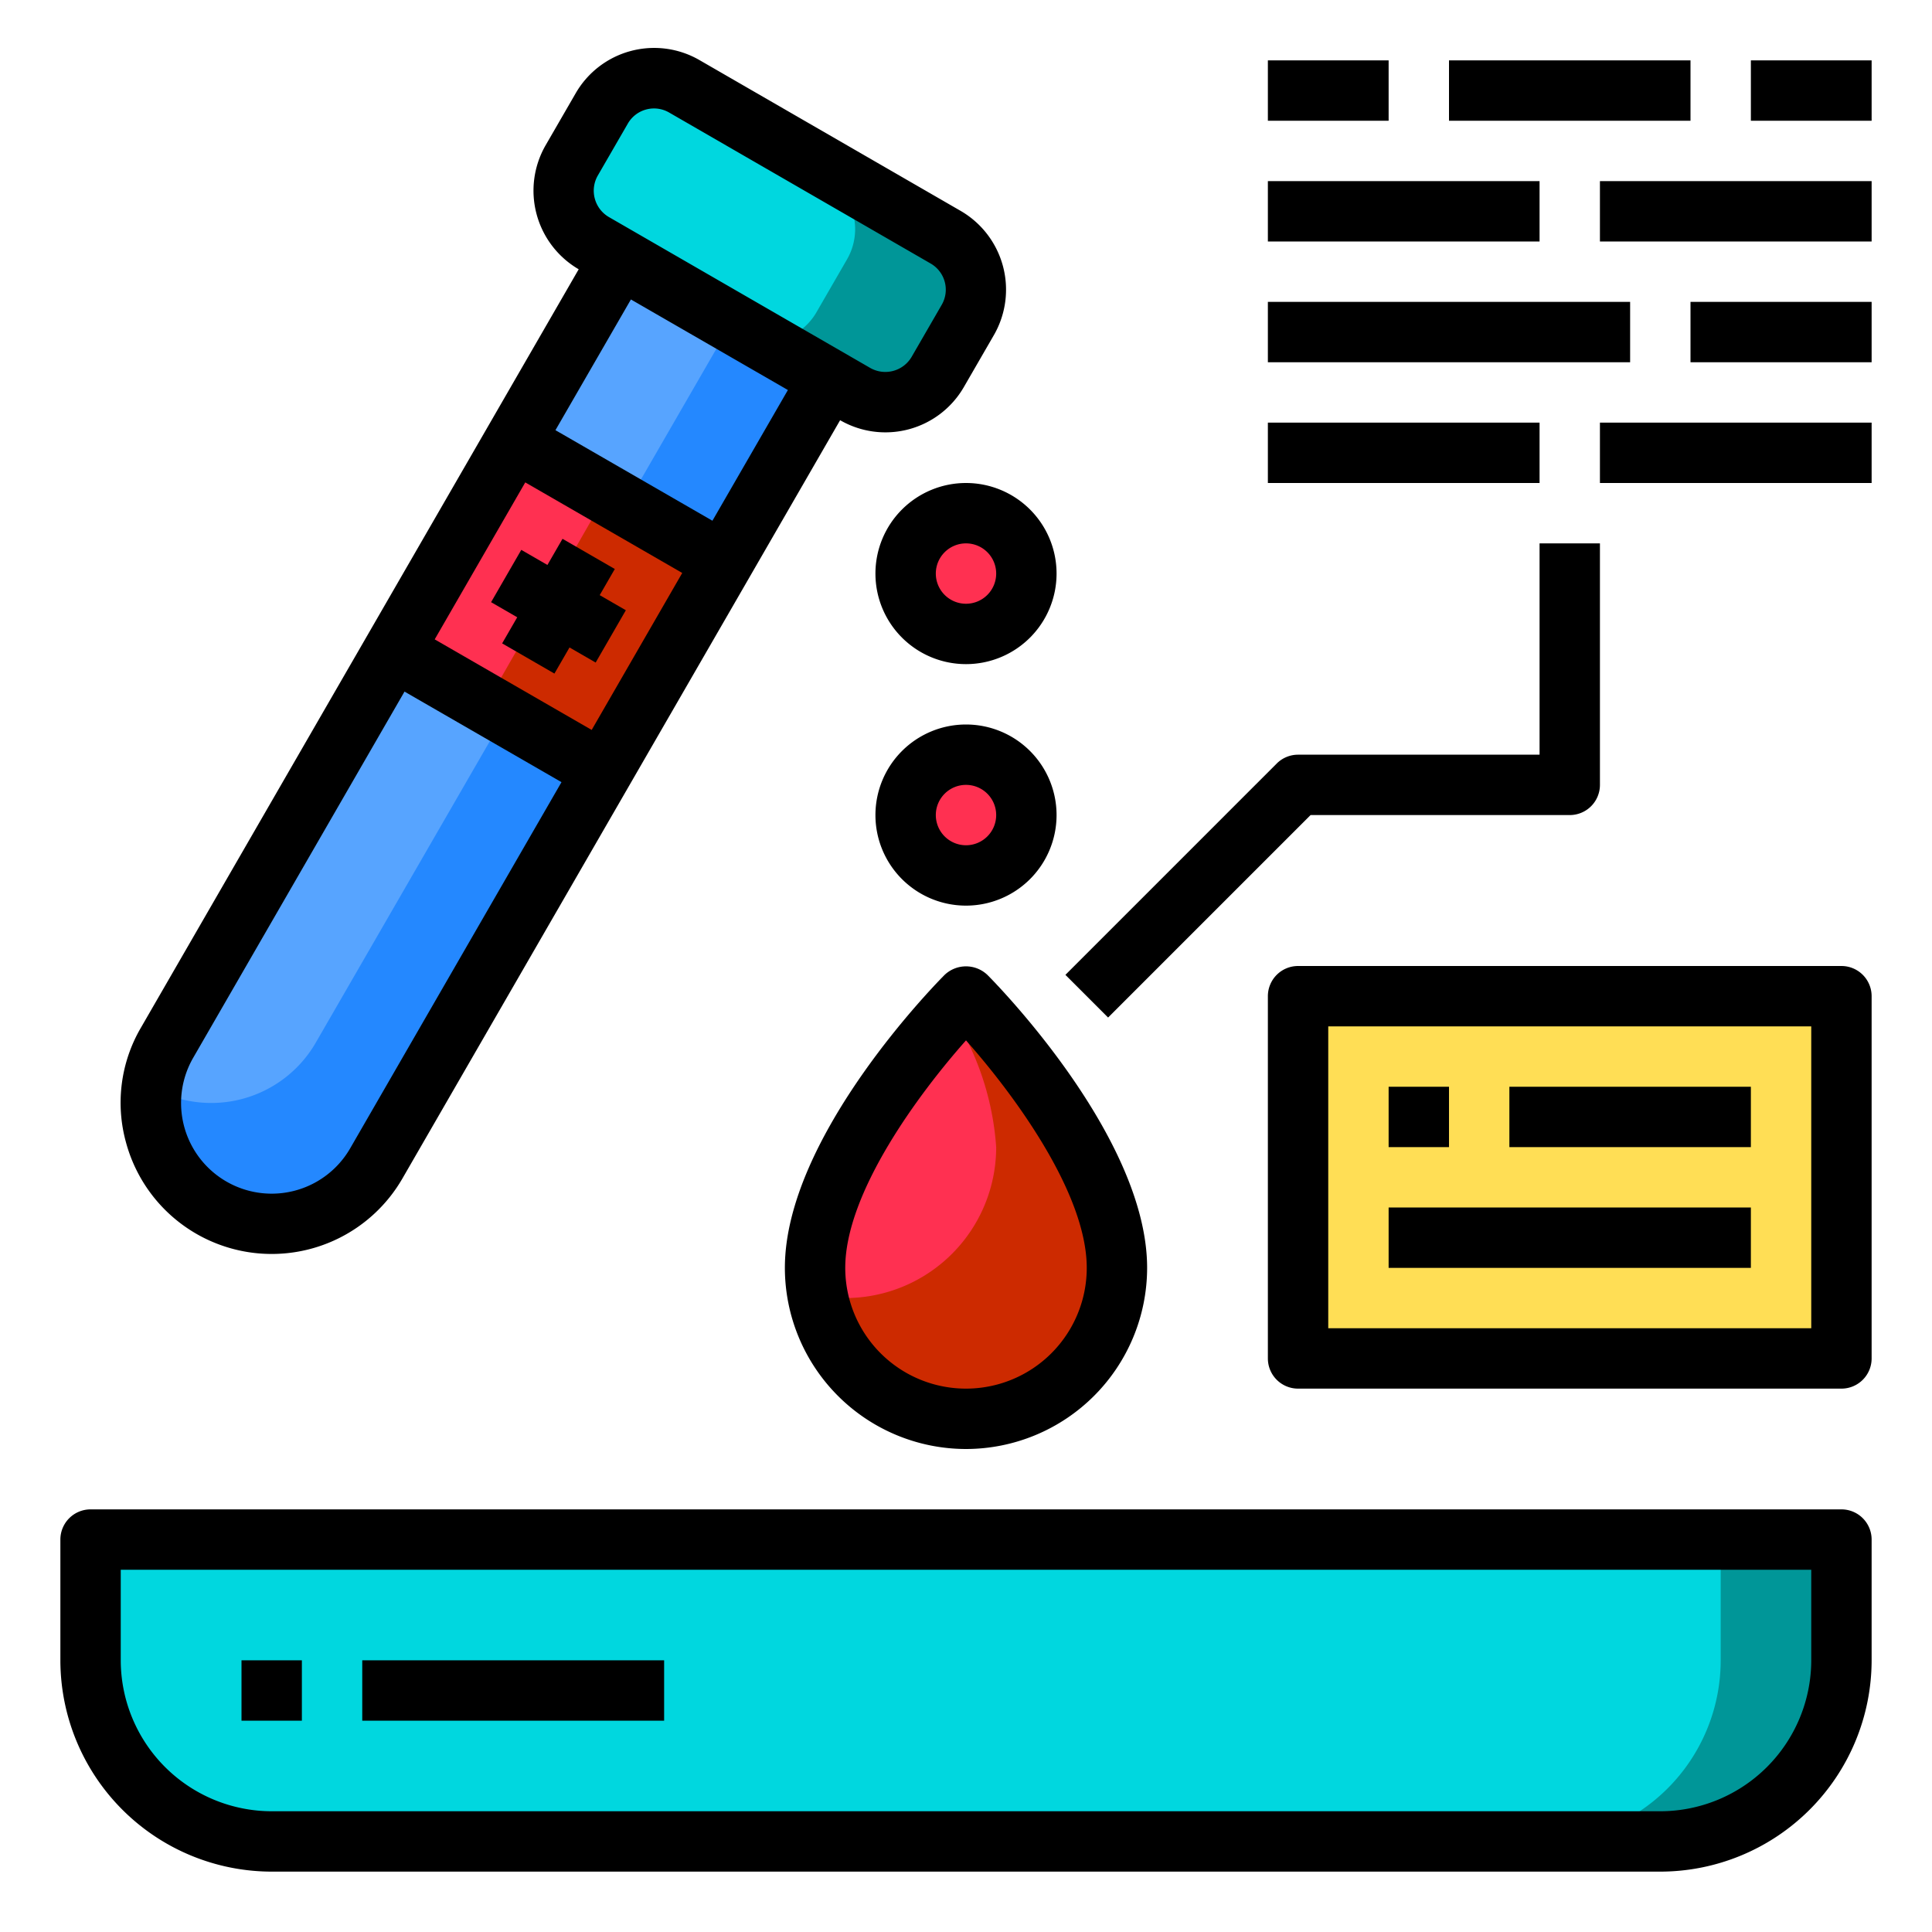<svg height="512" viewBox="0 0 64 64" width="512" xmlns="http://www.w3.org/2000/svg"><g id="Blood_test" data-name="Blood test"><path d="m61 51v4a6 6 0 0 1 -6 6h-46a6 6 0 0 1 -6-6v-4z" fill="#00d7df"/><path d="m61 51v4a6 6 0 0 1 -6 6h-4a6 6 0 0 0 6-6v-4z" fill="#009698"/><path d="m43 33h18v12h-18z" fill="#ffde55"/><path d="m37 42a5 5 0 0 1 -10 0c0-4 5-9 5-9s5 5 5 9z" fill="#ff3051"/><path d="m37 42a5 5 0 0 1 -9.91.91 4.6 4.6 0 0 0 .91.09 5 5 0 0 0 5-5 9.368 9.368 0 0 0 -1.5-4.47c.31-.34.5-.53.5-.53s5 5 5 9z" fill="#cd2a00"/><circle cx="32" cy="19" fill="#ff3051" r="2"/><circle cx="32" cy="27" fill="#ff3051" r="2"/><path d="m32.06 10.59-1 1.73a2 2 0 0 1 -2.73.74l-8.66-5a2.009 2.009 0 0 1 -.73-2.74l1-1.73a2 2 0 0 1 2.73-.73l8.66 5a2 2 0 0 1 .73 2.73z" fill="#00d7df"/><path d="m32.06 10.59-1 1.73a2 2 0 0 1 -2.73.74l-3-1.73a1.974 1.974 0 0 0 1.73-1.01l1-1.73a2 2 0 0 0 -.73-2.73l-5.66-3.27a2.031 2.031 0 0 1 1 .27l8.66 5a2 2 0 0 1 .73 2.73z" fill="#009698"/><path d="m27.46 12.56-15 25.98a4 4 0 0 1 -7.46-2 3.932 3.932 0 0 1 .54-2l15-25.98z" fill="#57a4ff"/><path d="m27.46 12.56-15 25.98a4 4 0 0 1 -7.46-2 4.533 4.533 0 0 1 .03-.52 4 4 0 0 0 5.43-1.48l13.77-23.85z" fill="#2488ff"/><path d="m14.499 16.089h8.002v7.993h-8.002z" fill="#ff3051" transform="matrix(.5 -.866 .866 .5 -8.143 26.067)"/><path d="m23.96 18.62-4 6.93-3.86-2.23 3.98-6.94z" fill="#cd2a00"/><path d="m61 50h-58a1 1 0 0 0 -1 1v4a7.008 7.008 0 0 0 7 7h46a7.008 7.008 0 0 0 7-7v-4a1 1 0 0 0 -1-1zm-1 5a5.006 5.006 0 0 1 -5 5h-46a5.006 5.006 0 0 1 -5-5v-3h56z"/><path d="m32 48a6.006 6.006 0 0 0 6-6c0-4.364-5.077-9.491-5.293-9.707a1.029 1.029 0 0 0 -1.414 0c-.216.216-5.293 5.343-5.293 9.707a6.006 6.006 0 0 0 6 6zm0-13.536c1.541 1.736 4 5.036 4 7.536a4 4 0 0 1 -8 0c0-2.5 2.459-5.8 4-7.536z"/><path d="m8 55h2v2h-2z"/><path d="m12 55h10v2h-10z"/><path d="m58 2h4v2h-4z"/><path d="m48 2h8v2h-8z"/><path d="m53 6h9v2h-9z"/><path d="m56 10h6v2h-6z"/><path d="m42 2h4v2h-4z"/><path d="m42 6h9v2h-9z"/><path d="m53 14h9v2h-9z"/><path d="m42 14h9v2h-9z"/><path d="m42 10h12v2h-12z"/><path d="m61 32h-18a1 1 0 0 0 -1 1v12a1 1 0 0 0 1 1h18a1 1 0 0 0 1-1v-12a1 1 0 0 0 -1-1zm-1 12h-16v-10h16z"/><path d="m46 36h2v2h-2z"/><path d="m50 36h8v2h-8z"/><path d="m46 40h12v2h-12z"/><path d="m43.414 27h8.586a1 1 0 0 0 1-1v-8h-2v7h-8a1 1 0 0 0 -.707.293l-7 7 1.414 1.414z"/><path d="m31.83 6.99-8.66-5a3 3 0 0 0 -4.1 1.1l-1 1.73a3.014 3.014 0 0 0 1.1 4.1l-14.5 25.12a4.925 4.925 0 0 0 -.5 3.79 5 5 0 0 0 9.16 1.21l14.5-25.12a3 3 0 0 0 4.1-1.1l1-1.73a3.016 3.016 0 0 0 -1.1-4.1zm-20.23 31.05a3 3 0 0 1 -5.2-3l7-12.13 5.2 3zm8-13.86-5.2-3 3-5.2 5.2 3zm4-6.93-5.2-3 2.5-4.33 5.2 3zm7.6-7.16-1 1.73a1.01 1.01 0 0 1 -1.37.37l-8.66-5a1.01 1.01 0 0 1 -.37-1.37l1-1.73a1 1 0 0 1 1.37-.36l8.66 5a1 1 0 0 1 .37 1.36z"/><path d="m20.732 20.215-.866-.5.5-.866-1.732-1-.5.866-.866-.5-1 1.733.866.5-.5.865 1.732 1 .5-.865.866.5z"/><path d="m35 27a3 3 0 1 0 -3 3 3 3 0 0 0 3-3zm-4 0a1 1 0 1 1 1 1 1 1 0 0 1 -1-1z"/><path d="m29 19a3 3 0 1 0 3-3 3 3 0 0 0 -3 3zm4 0a1 1 0 1 1 -1-1 1 1 0 0 1 1 1z"/></g></svg>